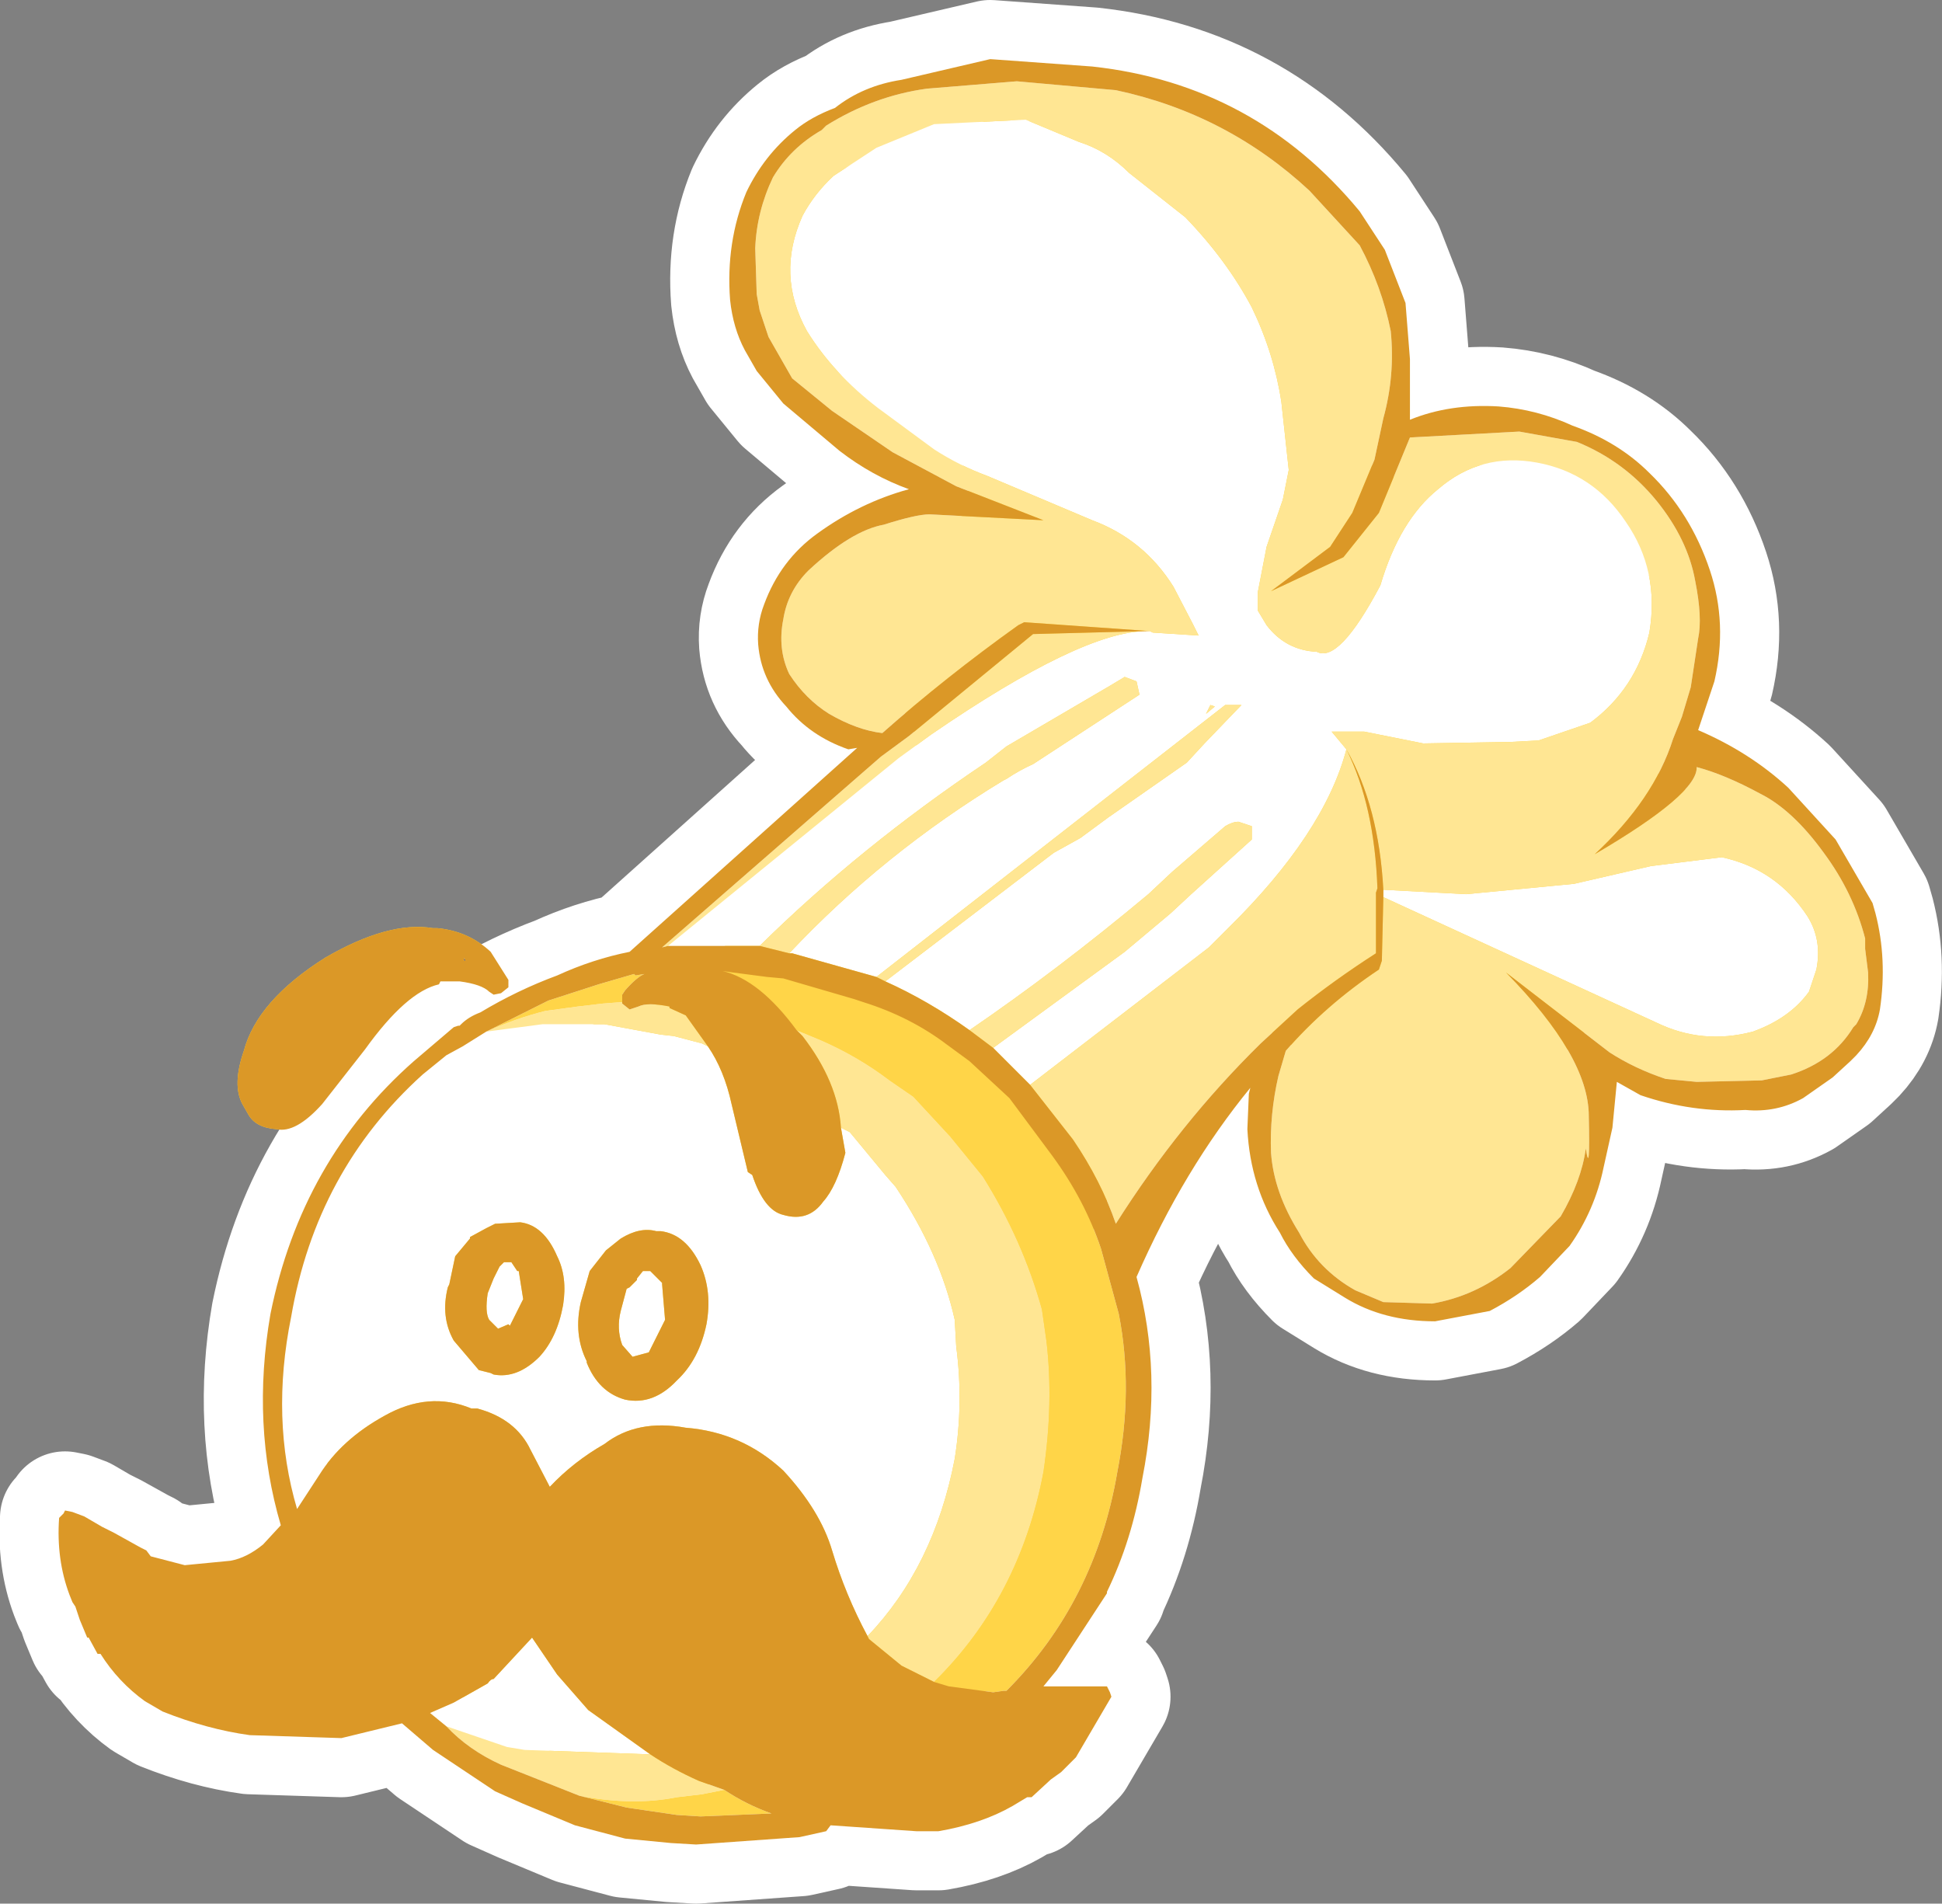 <?xml version="1.0" encoding="UTF-8" standalone="no"?>
<svg xmlns:ffdec="https://www.free-decompiler.com/flash" xmlns:xlink="http://www.w3.org/1999/xlink" ffdec:objectType="shape" height="64.4px" width="65.7px" xmlns="http://www.w3.org/2000/svg">
  <rect width="100%" height="100%" fill="#808080" stroke="none"/>
  <g transform="matrix(1.0, 0.0, 0.0, 1.0, 0.5, 0.45)">
    <path d="M4.45 52.0 L4.6 52.2 5.75 52.5 7.3 52.35 Q7.85 52.25 8.4 51.8 L9.0 51.15 Q8.0 47.75 8.65 44.0 9.7 38.8 13.5 35.45 L14.85 34.3 15.0 34.25 15.05 34.25 15.1 34.2 Q15.35 33.95 15.75 33.8 17.0 33.05 18.35 32.55 19.55 32.0 20.8 31.75 L28.5 24.85 28.2 24.9 Q26.9 24.45 26.1 23.45 25.25 22.55 25.15 21.35 25.1 20.65 25.35 20.0 25.9 18.5 27.15 17.6 28.6 16.55 30.25 16.1 29.0 15.65 27.9 14.8 L26.0 13.2 25.1 12.1 24.7 11.4 Q24.3 10.65 24.2 9.7 24.05 7.75 24.75 6.05 25.35 4.8 26.4 3.95 26.95 3.5 27.75 3.2 28.7 2.45 30.0 2.25 L33.0 1.55 36.45 1.8 Q41.95 2.4 45.5 6.7 L46.35 8.0 47.05 9.8 47.2 11.7 47.2 13.75 Q48.55 13.2 50.2 13.3 51.5 13.4 52.7 13.95 54.25 14.5 55.3 15.55 56.7 16.9 57.35 18.85 57.95 20.65 57.5 22.6 L56.95 24.25 Q58.7 25.0 60.0 26.2 L61.6 27.95 62.85 30.1 62.95 30.45 Q63.35 32.0 63.1 33.7 62.95 34.55 62.3 35.25 L62.1 35.45 61.5 36.0 60.5 36.7 Q59.6 37.2 58.55 37.1 56.75 37.2 55.0 36.6 L54.2 36.15 54.05 37.7 53.75 39.05 Q53.45 40.5 52.6 41.7 L51.6 42.75 Q50.85 43.4 49.9 43.9 L48.05 44.25 Q46.3 44.25 45.0 43.45 L43.95 42.8 Q43.2 42.05 42.8 41.25 41.8 39.7 41.7 37.75 L41.75 36.55 41.8 36.35 Q39.55 39.1 37.95 42.75 38.85 46.0 38.15 49.55 37.8 51.65 36.95 53.4 L36.95 53.45 35.25 56.05 34.8 56.6 35.45 56.6 36.15 56.6 36.75 56.6 36.95 56.6 37.05 56.8 37.1 56.95 35.9 59.0 35.8 59.1 35.5 59.4 35.4 59.5 35.05 59.75 34.4 60.35 34.25 60.35 33.75 60.65 Q32.7 61.25 31.25 61.5 L30.5 61.5 27.6 61.3 27.45 61.5 26.55 61.7 23.05 61.95 22.2 61.9 20.65 61.75 18.95 61.3 17.15 60.55 16.25 60.15 14.15 58.75 13.1 57.85 11.05 58.35 7.95 58.25 Q6.5 58.05 5.0 57.45 L4.4 57.1 Q3.5 56.45 2.9 55.5 L2.8 55.5 2.5 54.95 2.45 54.95 2.2 54.35 2.05 53.9 1.95 53.75 1.85 53.5 Q1.4 52.3 1.5 50.9 L1.65 50.75 1.7 50.65 1.95 50.7 2.35 50.85 2.95 51.2 3.35 51.4 4.25 51.9 4.35 51.95 4.45 52.0 M7.9 37.25 L7.7 36.9 Q7.35 36.25 7.75 35.1 8.2 33.4 10.5 31.95 12.65 30.7 14.15 30.95 L14.3 30.95 Q15.35 31.05 16.1 31.75 L16.7 32.7 16.7 32.95 16.45 33.15 16.2 33.2 16.05 33.1 Q15.8 32.85 15.05 32.75 L14.4 32.75 14.35 32.85 Q13.25 33.1 11.85 35.05 L10.4 36.9 Q9.5 37.9 8.85 37.75 8.15 37.7 7.9 37.25" fill="#ffd548" fill-rule="evenodd" stroke="none"/>
    <path d="M4.45 52.0 L4.6 52.2 5.75 52.5 7.3 52.35 Q7.85 52.25 8.4 51.8 L9.0 51.15 Q8.0 47.75 8.65 44.0 9.7 38.8 13.5 35.45 L14.85 34.3 15.0 34.25 15.05 34.25 15.1 34.2 Q15.35 33.95 15.75 33.8 17.0 33.05 18.35 32.55 19.55 32.0 20.8 31.75 L28.5 24.85 28.2 24.9 Q26.9 24.45 26.1 23.45 25.25 22.55 25.15 21.35 25.1 20.65 25.35 20.0 25.9 18.5 27.15 17.6 28.6 16.55 30.25 16.1 29.0 15.65 27.9 14.8 L26.0 13.2 25.1 12.1 24.7 11.4 Q24.3 10.65 24.2 9.7 24.05 7.75 24.75 6.05 25.35 4.8 26.4 3.95 26.95 3.5 27.75 3.2 28.7 2.45 30.0 2.25 L33.0 1.55 36.45 1.8 Q41.95 2.4 45.5 6.7 L46.35 8.0 47.05 9.8 47.2 11.7 47.2 13.75 Q48.55 13.2 50.2 13.3 51.5 13.4 52.7 13.95 54.25 14.5 55.3 15.55 56.7 16.9 57.35 18.85 57.95 20.65 57.5 22.6 L56.95 24.25 Q58.7 25.0 60.0 26.2 L61.6 27.95 62.85 30.1 62.95 30.45 Q63.35 32.0 63.1 33.7 62.95 34.55 62.3 35.25 L62.1 35.45 61.5 36.0 60.5 36.7 Q59.6 37.2 58.55 37.1 56.75 37.2 55.0 36.6 L54.2 36.15 54.05 37.7 53.75 39.05 Q53.45 40.5 52.6 41.7 L51.6 42.75 Q50.85 43.4 49.9 43.9 L48.05 44.25 Q46.3 44.25 45.0 43.45 L43.95 42.8 Q43.2 42.05 42.8 41.25 41.8 39.7 41.7 37.75 L41.75 36.55 41.8 36.35 Q39.55 39.1 37.95 42.75 38.85 46.0 38.15 49.55 37.8 51.65 36.95 53.4 L36.95 53.45 35.25 56.05 34.8 56.6 35.45 56.6 36.15 56.6 36.75 56.6 36.95 56.6 37.05 56.8 37.1 56.95 35.9 59.0 35.8 59.1 35.5 59.4 35.4 59.5 35.05 59.75 34.4 60.35 34.25 60.35 33.75 60.65 Q32.7 61.25 31.25 61.5 L30.5 61.5 27.6 61.3 27.45 61.5 26.55 61.7 23.05 61.95 22.2 61.9 20.65 61.75 18.95 61.3 17.15 60.55 16.25 60.15 14.15 58.75 13.1 57.85 11.05 58.35 7.95 58.25 Q6.5 58.05 5.0 57.45 L4.4 57.1 Q3.5 56.45 2.9 55.5 L2.8 55.5 2.5 54.95 2.45 54.95 2.2 54.35 2.05 53.9 1.95 53.75 1.85 53.5 Q1.4 52.3 1.5 50.9 L1.65 50.75 1.7 50.65 1.95 50.7 2.35 50.85 2.95 51.2 3.35 51.4 4.25 51.9 4.35 51.95 4.45 52.0 Z" fill="none" stroke="#ffffff" stroke-linecap="round" stroke-linejoin="round" stroke-width="4.0"/>
    <path d="M38.4 20.9 L38.5 20.95 40.05 21.05 39.85 20.65 39.2 19.4 Q38.2 17.8 36.45 17.15 L32.9 15.65 Q31.95 15.3 31.1 14.75 L29.2 13.35 Q27.7 12.2 26.8 10.75 25.75 8.85 26.65 6.85 27.05 6.1 27.7 5.5 L29.15 4.55 31.1 3.75 34.2 3.6 36.0 4.35 Q36.95 4.65 37.7 5.4 L39.6 6.9 Q41.0 8.35 41.85 9.95 42.6 11.5 42.85 13.15 L43.1 15.45 42.9 16.45 42.35 18.05 42.05 19.6 42.05 20.2 42.35 20.7 Q43.0 21.55 44.05 21.6 44.8 22.0 46.2 19.35 46.85 17.15 48.15 16.1 49.6 14.85 51.5 15.2 53.4 15.55 54.5 17.2 55.65 18.85 55.3 20.95 54.85 22.85 53.3 24.0 L51.55 24.6 50.6 24.65 47.65 24.7 45.65 24.3 44.55 24.3 45.05 24.9 Q44.3 27.75 41.05 30.95 L40.4 31.6 34.35 36.25 33.1 35.0 37.55 31.75 39.1 30.45 39.8 29.8 41.85 27.95 41.85 27.5 41.4 27.35 Q41.2 27.35 40.95 27.5 L39.15 29.05 38.35 29.8 Q35.3 32.35 32.3 34.4 30.9 33.4 29.45 32.75 L35.15 28.4 36.05 27.9 37.0 27.2 39.65 25.35 40.25 24.7 41.5 23.4 40.95 23.4 29.15 32.6 26.3 31.8 26.2 31.8 Q29.4 28.4 33.45 25.95 L33.55 25.9 Q34.0 25.6 34.45 25.4 L38.05 23.05 37.95 22.6 37.55 22.45 37.05 22.75 33.55 24.8 32.85 25.35 Q28.6 28.2 25.2 31.55 L22.1 31.55 29.9 25.2 31.0 24.4 Q36.1 20.9 38.3 20.9 L38.4 20.9 M46.3 29.65 L49.1 29.8 52.75 29.45 55.35 28.85 57.75 28.55 Q59.6 28.95 60.65 30.55 61.15 31.35 60.95 32.35 L60.7 33.1 Q60.05 34.0 58.8 34.45 57.1 34.9 55.55 34.15 L46.3 29.9 46.3 29.65 M40.45 23.4 L40.3 23.7 40.6 23.45 40.45 23.4 M28.85 54.9 Q28.1 53.5 27.65 52.0 27.25 50.65 26.0 49.3 24.6 48.0 22.7 47.85 21.05 47.55 19.95 48.4 18.9 49.0 18.1 49.85 L17.45 48.6 Q16.95 47.55 15.65 47.2 L15.45 47.2 Q14.0 46.6 12.5 47.45 11.05 48.25 10.3 49.45 L9.55 50.6 Q8.65 47.55 9.35 44.1 10.2 39.15 13.8 35.9 L14.6 35.25 15.15 34.95 15.95 34.45 17.85 34.2 19.2 34.2 19.95 34.2 21.85 34.55 22.3 34.6 23.25 34.85 23.45 34.95 Q24.0 35.75 24.25 36.9 L24.8 39.2 24.95 39.3 Q25.35 40.5 26.0 40.65 26.85 40.9 27.35 40.2 27.8 39.7 28.1 38.55 L27.95 37.7 28.25 37.85 29.45 39.3 29.8 39.7 Q31.3 41.95 31.8 44.2 L31.85 45.1 Q32.1 47.0 31.8 48.9 31.1 52.55 28.85 54.9 M14.65 43.1 Q14.4 44.1 14.85 44.9 L15.7 45.9 16.1 46.0 16.2 46.05 Q17.0 46.2 17.75 45.45 18.35 44.8 18.55 43.7 18.7 42.75 18.35 42.05 17.9 41.0 17.1 40.9 L16.25 40.95 15.95 41.1 15.4 41.4 15.4 41.45 14.9 42.05 14.7 43.0 14.65 43.1 M16.4 42.4 L16.55 42.25 16.8 42.25 17.0 42.55 17.05 42.55 17.2 43.5 16.75 44.4 16.7 44.35 16.35 44.5 16.05 44.2 Q15.9 43.95 16.0 43.3 L16.2 42.8 16.4 42.4 M23.2 42.35 Q22.7 41.3 21.85 41.2 L21.7 41.2 Q21.15 41.05 20.5 41.45 L20.0 41.85 19.45 42.55 19.15 43.6 Q18.9 44.7 19.35 45.6 L19.35 45.65 Q19.75 46.65 20.65 46.9 21.6 47.1 22.4 46.25 23.15 45.55 23.4 44.35 23.6 43.25 23.2 42.35 M21.9 42.95 L21.9 43.0 22.0 44.2 21.45 45.3 20.9 45.45 20.55 45.05 Q20.35 44.5 20.5 43.9 L20.7 43.15 20.8 43.1 21.05 42.85 21.05 42.8 21.25 42.55 21.5 42.55 21.9 42.95 M21.5 58.9 L17.25 58.75 16.65 58.65 14.6 57.95 14.05 57.5 14.85 57.15 16.0 56.5 Q16.1 56.35 16.2 56.35 L17.5 54.95 18.35 56.2 19.4 57.4 21.5 58.9" fill="#ffffff" fill-rule="evenodd" stroke="none"/>
    <path d="M38.4 20.9 L34.15 20.6 33.95 20.7 Q31.5 22.45 29.35 24.35 28.5 24.25 27.55 23.7 26.75 23.2 26.2 22.35 25.8 21.5 26.0 20.5 26.15 19.55 26.85 18.85 28.3 17.5 29.4 17.3 30.5 16.95 30.95 16.95 L34.8 17.15 31.85 16.0 29.7 14.85 27.65 13.45 26.3 12.35 25.5 10.95 25.2 10.05 25.1 9.5 25.05 7.95 Q25.1 6.7 25.65 5.55 26.25 4.55 27.3 3.95 L27.45 3.8 Q29.05 2.8 30.85 2.55 L33.9 2.3 37.25 2.6 Q41.0 3.4 43.8 6.0 L45.5 7.85 Q46.25 9.25 46.55 10.75 46.7 12.25 46.3 13.7 L46.0 15.1 45.25 16.9 44.5 18.05 42.5 19.55 44.95 18.4 46.15 16.9 47.2 14.35 50.9 14.15 52.85 14.5 Q54.45 15.15 55.55 16.5 56.6 17.8 56.85 19.2 57.1 20.45 56.95 21.15 L56.7 22.8 56.4 23.8 56.1 24.55 Q55.45 26.6 53.45 28.45 56.95 26.4 56.9 25.5 57.85 25.75 59.05 26.4 60.15 26.95 61.2 28.4 62.2 29.75 62.6 31.3 L62.6 31.65 62.7 32.45 Q62.75 33.45 62.3 34.2 L62.2 34.3 Q61.5 35.45 60.1 35.9 L59.1 36.1 56.9 36.15 55.85 36.05 Q54.8 35.7 53.95 35.15 L50.45 32.45 Q53.25 35.3 53.25 37.3 53.3 39.4 53.15 38.4 53.0 39.5 52.3 40.7 L50.6 42.45 Q49.4 43.4 47.95 43.65 L46.3 43.6 45.35 43.2 Q44.1 42.5 43.45 41.25 42.6 39.9 42.5 38.55 42.45 37.25 42.75 35.95 L43.0 35.1 Q44.35 33.55 46.15 32.35 L46.25 32.05 46.3 29.9 55.55 34.15 Q57.1 34.9 58.8 34.45 60.05 34.0 60.7 33.1 L60.95 32.35 Q61.15 31.35 60.65 30.55 59.6 28.95 57.75 28.55 L55.35 28.85 52.75 29.45 49.1 29.8 46.3 29.65 Q46.15 26.85 45.05 24.9 L44.55 24.3 45.65 24.3 47.65 24.7 50.6 24.65 51.55 24.6 53.3 24.0 Q54.85 22.85 55.3 20.95 55.65 18.85 54.5 17.2 53.4 15.55 51.5 15.2 49.6 14.85 48.15 16.1 46.85 17.15 46.2 19.35 44.8 22.0 44.05 21.6 43.0 21.55 42.35 20.7 L42.05 20.2 42.05 19.6 42.35 18.05 42.9 16.45 43.1 15.45 42.85 13.15 Q42.6 11.5 41.85 9.95 41.0 8.35 39.6 6.9 L37.7 5.4 Q36.95 4.65 36.0 4.35 L34.2 3.6 31.1 3.75 29.15 4.55 27.7 5.5 Q27.05 6.1 26.65 6.85 25.75 8.85 26.8 10.75 27.7 12.2 29.2 13.35 L31.1 14.75 Q31.95 15.3 32.9 15.65 L36.45 17.15 Q38.2 17.8 39.2 19.4 L39.85 20.65 40.05 21.05 38.5 20.95 38.4 20.9 M29.15 32.6 L40.95 23.4 41.5 23.4 40.25 24.7 39.65 25.35 37.0 27.2 36.05 27.9 35.15 28.4 29.45 32.75 29.15 32.6 M32.3 34.4 Q35.3 32.35 38.35 29.8 L39.15 29.05 40.95 27.5 Q41.2 27.35 41.4 27.35 L41.85 27.5 41.85 27.95 39.8 29.8 39.1 30.45 37.55 31.75 33.1 35.0 32.3 34.4 M34.35 36.25 L40.4 31.6 41.05 30.95 Q44.3 27.75 45.05 24.9 46.0 26.8 46.1 29.6 L46.05 29.75 46.05 31.8 Q44.65 32.7 43.4 33.7 L42.15 34.85 Q39.4 37.55 37.25 40.95 36.75 39.5 35.8 38.1 L34.35 36.25 M25.2 31.55 Q28.6 28.2 32.85 25.35 L33.55 24.8 37.05 22.75 37.55 22.45 37.95 22.6 38.05 23.05 34.45 25.4 Q34.0 25.6 33.55 25.9 L33.45 25.95 Q29.4 28.4 26.2 31.8 L25.2 31.55 M40.45 23.4 L40.6 23.45 40.3 23.7 40.45 23.4 M22.1 31.55 L21.9 31.6 29.3 25.15 30.25 24.45 34.45 21.0 38.3 20.9 Q36.1 20.9 31.0 24.4 L29.9 25.2 22.1 31.55 M20.55 33.45 L20.55 33.5 20.8 33.7 21.1 33.6 Q21.4 33.45 22.15 33.6 L22.15 33.65 22.7 33.9 23.45 34.95 23.25 34.85 22.3 34.6 21.85 34.55 19.95 34.2 19.2 34.2 17.85 34.2 15.95 34.45 Q16.95 34.0 17.95 33.75 L19.05 33.6 19.9 33.5 20.55 33.45 M27.95 37.7 Q27.85 36.15 26.65 34.6 L26.45 34.4 26.7 34.5 27.3 34.75 Q28.55 35.3 29.6 36.1 L30.4 36.65 31.65 38.0 32.75 39.35 Q34.1 41.5 34.75 43.85 L34.9 44.9 Q35.15 47.0 34.8 49.35 34.0 53.6 31.1 56.45 L30.0 55.9 28.9 55.0 28.85 54.9 Q31.1 52.55 31.8 48.9 32.1 47.0 31.85 45.1 L31.8 44.2 Q31.3 41.95 29.8 39.7 L29.45 39.3 28.25 37.85 27.95 37.7 M24.0 60.1 L23.25 60.25 22.4 60.35 Q20.9 60.65 19.1 60.3 L16.45 59.25 Q15.35 58.75 14.6 57.95 L16.65 58.65 17.25 58.75 21.5 58.9 Q22.25 59.4 23.15 59.8 L24.0 60.1" fill="#ffe693" fill-rule="evenodd" stroke="none"/>
    <path d="M15.95 34.45 L18.05 33.4 19.75 32.85 20.95 32.5 21.0 32.55 21.3 32.5 Q21.05 32.6 20.65 33.05 L20.55 33.2 20.55 33.45 19.9 33.5 19.05 33.6 17.95 33.75 Q16.95 34.0 15.95 34.45 M26.45 34.4 Q25.2 32.7 23.95 32.4 L24.3 32.45 25.45 32.6 26.0 32.65 28.4 33.35 28.7 33.45 Q30.3 33.95 31.55 34.9 L32.3 35.45 33.65 36.7 35.1 38.65 Q36.2 40.15 36.75 41.8 L37.35 44.0 Q37.85 46.55 37.3 49.35 36.55 53.75 33.55 56.75 L33.45 56.75 33.1 56.8 31.6 56.6 31.1 56.45 Q34.0 53.6 34.8 49.35 35.15 47.0 34.9 44.9 L34.75 43.85 Q34.1 41.5 32.75 39.35 L31.65 38.0 30.4 36.65 29.6 36.1 Q28.55 35.3 27.3 34.75 L26.7 34.5 26.45 34.4 M19.1 60.3 Q20.9 60.65 22.4 60.35 L23.25 60.25 24.0 60.1 Q24.75 60.6 25.6 60.9 L23.2 61.0 22.4 60.95 20.7 60.7 19.1 60.3" fill="#ffd548" fill-rule="evenodd" stroke="none"/>
    <path d="M15.25 32.05 L15.2 32.05 15.2 31.95 15.25 32.05" fill="#3a281b" fill-rule="evenodd" stroke="none"/>
    <path d="M46.3 29.9 L46.25 32.05 46.15 32.35 Q44.35 33.55 43.0 35.1 L42.75 35.95 Q42.45 37.25 42.5 38.55 42.6 39.9 43.45 41.25 44.1 42.5 45.35 43.2 L46.3 43.6 47.95 43.65 Q49.4 43.4 50.6 42.45 L52.3 40.7 Q53.0 39.5 53.15 38.4 53.3 39.4 53.25 37.3 53.25 35.3 50.45 32.45 L53.95 35.15 Q54.8 35.7 55.85 36.05 L56.9 36.15 59.1 36.1 60.1 35.9 Q61.5 35.45 62.2 34.3 L62.3 34.2 Q62.75 33.45 62.7 32.45 L62.6 31.65 62.6 31.3 Q62.2 29.75 61.2 28.4 60.15 26.95 59.05 26.4 57.85 25.75 56.9 25.5 56.95 26.4 53.45 28.45 55.45 26.6 56.1 24.55 L56.4 23.8 56.7 22.8 56.95 21.15 Q57.1 20.45 56.85 19.2 56.6 17.8 55.55 16.5 54.45 15.15 52.85 14.5 L50.9 14.15 47.2 14.35 46.15 16.9 44.95 18.4 42.5 19.55 44.5 18.05 45.25 16.9 46.0 15.1 46.3 13.7 Q46.7 12.25 46.55 10.75 46.25 9.25 45.5 7.85 L43.8 6.0 Q41.0 3.4 37.25 2.6 L33.9 2.3 30.85 2.55 Q29.05 2.8 27.45 3.8 L27.3 3.95 Q26.25 4.55 25.65 5.55 25.1 6.7 25.05 7.95 L25.1 9.5 25.2 10.05 25.5 10.95 26.3 12.35 27.65 13.45 29.7 14.85 31.85 16.0 34.8 17.15 30.95 16.95 Q30.5 16.95 29.4 17.3 28.3 17.5 26.85 18.85 26.15 19.55 26.0 20.5 25.8 21.5 26.2 22.35 26.75 23.2 27.55 23.7 28.5 24.25 29.35 24.35 31.5 22.45 33.95 20.7 L34.15 20.6 38.4 20.9 38.3 20.9 34.45 21.0 30.25 24.45 29.3 25.15 21.9 31.6 22.1 31.55 25.2 31.55 26.2 31.8 26.3 31.8 29.15 32.6 29.45 32.75 Q30.9 33.4 32.3 34.4 L33.1 35.0 34.35 36.25 35.8 38.1 Q36.75 39.5 37.25 40.95 39.4 37.55 42.15 34.85 L43.4 33.7 Q44.65 32.7 46.05 31.8 L46.05 29.75 46.1 29.6 Q46.0 26.8 45.05 24.9 46.15 26.85 46.3 29.65 L46.3 29.9 M4.45 52.0 L4.6 52.2 5.75 52.5 7.3 52.35 Q7.85 52.25 8.4 51.8 L9.0 51.15 Q8.0 47.75 8.65 44.0 9.7 38.8 13.5 35.45 L14.85 34.3 15.0 34.25 15.05 34.25 15.1 34.2 Q15.35 33.95 15.75 33.8 17.0 33.05 18.35 32.55 19.55 32.0 20.8 31.75 L28.5 24.85 28.2 24.9 Q26.9 24.45 26.1 23.45 25.25 22.55 25.15 21.35 25.1 20.65 25.35 20.0 25.9 18.5 27.15 17.6 28.6 16.55 30.25 16.1 29.0 15.65 27.9 14.8 L26.0 13.2 25.1 12.1 24.7 11.4 Q24.3 10.65 24.2 9.7 24.05 7.75 24.75 6.05 25.35 4.8 26.4 3.95 26.95 3.5 27.75 3.2 28.7 2.45 30.0 2.25 L33.0 1.55 36.45 1.8 Q41.95 2.4 45.5 6.7 L46.35 8.0 47.05 9.8 47.2 11.7 47.2 13.75 Q48.55 13.2 50.2 13.3 51.5 13.4 52.7 13.95 54.25 14.5 55.3 15.55 56.7 16.9 57.35 18.85 57.95 20.65 57.5 22.6 L56.95 24.25 Q58.7 25.0 60.0 26.2 L61.6 27.95 62.85 30.1 62.95 30.45 Q63.35 32.0 63.1 33.7 62.95 34.55 62.3 35.25 L62.1 35.45 61.5 36.0 60.5 36.7 Q59.6 37.2 58.55 37.1 56.75 37.2 55.0 36.6 L54.2 36.15 54.05 37.7 53.75 39.05 Q53.45 40.5 52.6 41.7 L51.6 42.75 Q50.85 43.4 49.9 43.9 L48.05 44.25 Q46.3 44.25 45.0 43.45 L43.95 42.8 Q43.2 42.05 42.8 41.25 41.8 39.7 41.7 37.75 L41.75 36.55 41.8 36.35 Q39.55 39.1 37.95 42.75 38.85 46.0 38.15 49.55 37.8 51.65 36.95 53.4 L36.95 53.45 35.25 56.05 34.8 56.6 35.45 56.6 36.15 56.6 36.75 56.6 36.95 56.6 37.05 56.8 37.1 56.95 35.9 59.0 35.8 59.1 35.5 59.4 35.4 59.5 35.05 59.75 34.4 60.35 34.25 60.35 33.75 60.65 Q32.7 61.25 31.25 61.5 L30.5 61.5 27.6 61.3 27.45 61.5 26.55 61.7 23.05 61.95 22.2 61.9 20.65 61.75 18.95 61.3 17.15 60.55 16.25 60.15 14.15 58.75 13.1 57.85 11.05 58.35 7.95 58.25 Q6.5 58.05 5.0 57.45 L4.4 57.1 Q3.5 56.45 2.9 55.5 L2.8 55.5 2.5 54.95 2.45 54.95 2.2 54.35 2.05 53.9 1.95 53.75 1.85 53.5 Q1.4 52.3 1.5 50.9 L1.65 50.75 1.7 50.65 1.95 50.7 2.35 50.85 2.95 51.2 3.35 51.4 4.25 51.9 4.35 51.95 4.45 52.0 M7.9 37.25 L7.7 36.9 Q7.35 36.25 7.75 35.1 8.2 33.4 10.5 31.95 12.65 30.7 14.15 30.95 L14.3 30.95 Q15.35 31.05 16.1 31.75 L16.7 32.7 16.7 32.95 16.45 33.15 16.2 33.2 16.05 33.1 Q15.8 32.85 15.05 32.75 L14.4 32.75 14.35 32.85 Q13.25 33.1 11.85 35.05 L10.4 36.9 Q9.5 37.9 8.85 37.75 8.15 37.7 7.9 37.25 M15.95 34.45 L15.15 34.95 14.6 35.25 13.8 35.9 Q10.2 39.15 9.35 44.1 8.65 47.55 9.55 50.6 L10.3 49.45 Q11.05 48.25 12.5 47.45 14.0 46.6 15.45 47.2 L15.65 47.2 Q16.95 47.55 17.45 48.6 L18.1 49.85 Q18.9 49.0 19.95 48.4 21.05 47.55 22.7 47.85 24.6 48.0 26.0 49.3 27.25 50.65 27.65 52.0 28.1 53.5 28.85 54.9 L28.9 55.0 30.0 55.9 31.1 56.45 31.6 56.6 33.1 56.8 33.45 56.75 33.55 56.75 Q36.55 53.75 37.3 49.35 37.85 46.55 37.35 44.0 L36.75 41.8 Q36.2 40.15 35.1 38.65 L33.65 36.7 32.3 35.45 31.55 34.9 Q30.3 33.95 28.7 33.45 L28.4 33.35 26.0 32.65 25.45 32.6 24.3 32.45 23.95 32.4 Q25.2 32.7 26.45 34.4 L26.65 34.6 Q27.85 36.15 27.95 37.7 L28.1 38.55 Q27.8 39.7 27.35 40.2 26.85 40.9 26.0 40.65 25.35 40.5 24.95 39.3 L24.8 39.2 24.25 36.9 Q24.0 35.75 23.45 34.95 L22.7 33.9 22.15 33.65 22.15 33.6 Q21.4 33.45 21.1 33.6 L20.8 33.7 20.55 33.5 20.55 33.45 20.55 33.2 20.65 33.05 Q21.05 32.6 21.3 32.5 L21.0 32.55 20.95 32.5 19.75 32.85 18.05 33.4 15.95 34.45 M15.25 32.05 L15.2 31.95 15.2 32.05 15.25 32.05 M23.2 42.35 Q23.6 43.25 23.4 44.35 23.15 45.55 22.4 46.25 21.6 47.1 20.65 46.9 19.75 46.65 19.35 45.65 L19.35 45.6 Q18.9 44.7 19.15 43.6 L19.45 42.55 20.0 41.85 20.5 41.45 Q21.15 41.05 21.7 41.2 L21.85 41.2 Q22.7 41.3 23.2 42.35 M16.4 42.4 L16.2 42.8 16.0 43.3 Q15.9 43.95 16.05 44.2 L16.35 44.5 16.7 44.35 16.75 44.4 17.2 43.5 17.05 42.55 17.0 42.55 16.8 42.25 16.55 42.25 16.4 42.4 M14.65 43.1 L14.7 43.0 14.9 42.05 15.4 41.45 15.4 41.4 15.95 41.1 16.25 40.95 17.1 40.9 Q17.9 41.0 18.35 42.05 18.7 42.75 18.55 43.7 18.35 44.8 17.75 45.45 17.0 46.2 16.2 46.05 L16.1 46.0 15.7 45.9 14.85 44.9 Q14.4 44.1 14.65 43.1 M21.9 42.95 L21.5 42.55 21.25 42.55 21.05 42.8 21.05 42.85 20.8 43.1 20.7 43.15 20.5 43.9 Q20.35 44.5 20.55 45.05 L20.9 45.45 21.45 45.3 22.0 44.2 21.9 43.0 21.9 42.95 M24.0 60.1 L23.15 59.8 Q22.25 59.4 21.5 58.9 L19.4 57.4 18.35 56.2 17.5 54.95 16.2 56.35 Q16.1 56.35 16.0 56.5 L14.85 57.15 14.05 57.5 14.6 57.95 Q15.35 58.75 16.45 59.25 L19.1 60.3 20.7 60.7 22.4 60.95 23.2 61.0 25.6 60.9 Q24.75 60.6 24.0 60.1" fill="#db9827" fill-rule="evenodd" stroke="none"/>
  </g>
</svg>
